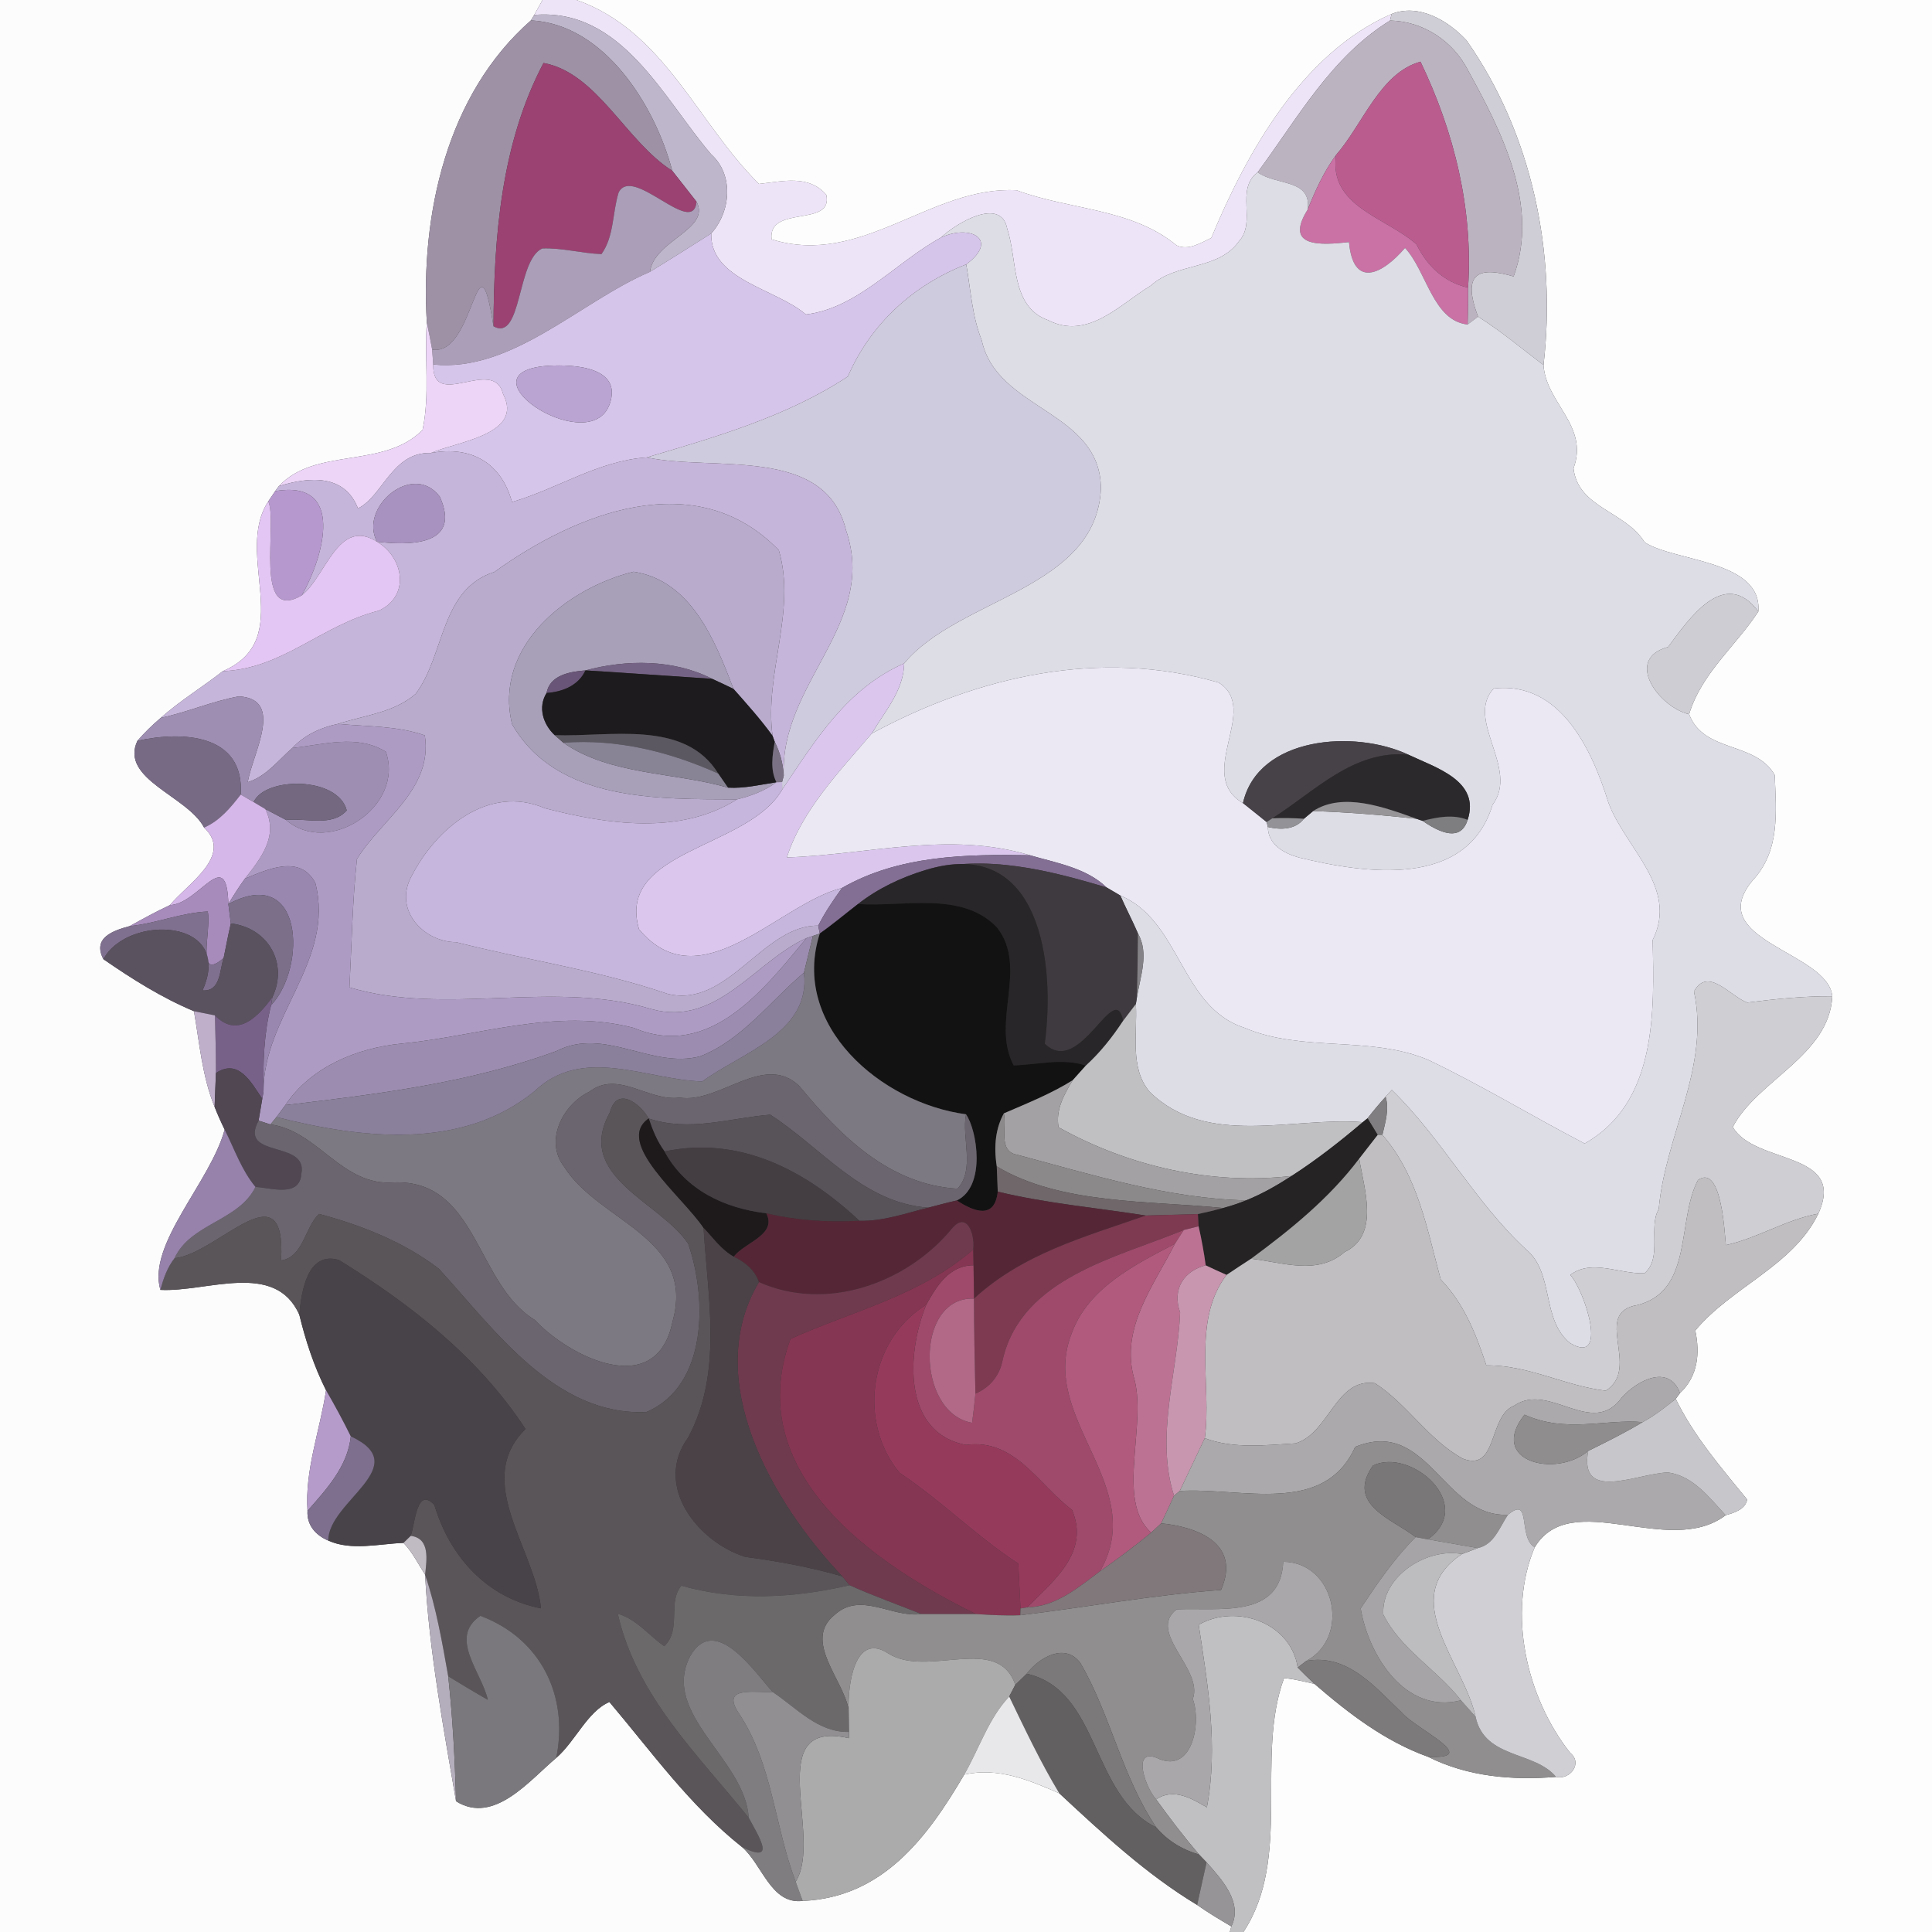 <?xml version="1.0" encoding="UTF-8" ?>
<!DOCTYPE svg PUBLIC "-//W3C//DTD SVG 1.1//EN" "http://www.w3.org/Graphics/SVG/1.1/DTD/svg11.dtd">
<svg width="250pt" height="250pt" viewBox="0 0 250 250" version="1.1" xmlns="http://www.w3.org/2000/svg">
<rect x="0" y="0" width="250" height="250" fill="#333333" stroke="none"/>
<g id="#fcfcfdff">
<path fill="#fcfcfd" opacity="1.00" d=" M 0.00 0.00 L 70.20 0.00 C 69.93 0.48 69.40 1.45 69.13 1.93 L 68.70 2.64 C 57.76 12.22 54.41 27.80 55.23 41.73 C 54.89 46.33 55.65 51.08 54.68 55.63 C 49.66 60.72 40.83 57.81 36.08 62.91 L 35.61 63.55 C 35.39 63.88 34.94 64.54 34.72 64.87 C 30.18 71.79 38.51 82.69 28.83 86.85 C 26.19 88.91 23.31 90.66 20.80 92.89 C 19.72 93.80 18.71 94.79 17.78 95.86 C 15.46 100.83 24.25 102.98 26.41 107.09 C 30.26 110.71 24.21 114.39 21.99 117.12 C 20.21 117.95 18.49 118.89 16.78 119.84 C 14.57 120.43 11.94 121.37 13.38 124.12 C 17.08 126.68 20.94 129.11 25.10 130.85 C 25.82 135.00 26.16 139.29 27.77 143.23 C 28.16 144.23 28.60 145.21 29.07 146.17 C 27.23 152.98 19.03 160.98 20.75 166.91 C 26.77 167.23 35.59 163.09 38.73 170.12 C 39.55 173.49 40.63 176.80 42.19 179.90 C 41.41 185.08 39.43 190.22 39.79 195.50 C 39.68 197.35 40.85 198.67 42.48 199.35 C 45.45 200.70 49.04 199.77 52.21 199.65 C 53.38 200.86 54.11 202.37 55.01 203.77 C 55.50 213.52 57.46 223.98 59.01 233.08 C 63.93 236.16 68.53 230.35 71.98 227.47 C 74.47 225.31 76.03 221.43 78.86 220.24 C 84.32 226.70 89.31 233.69 96.00 238.99 C 98.66 241.26 99.74 246.46 103.87 245.98 C 114.25 245.53 120.02 237.73 124.77 229.63 C 129.17 228.65 133.16 230.34 137.07 232.05 C 142.68 237.26 148.31 242.52 154.91 246.50 C 156.33 247.51 157.83 248.39 159.33 249.28 L 159.13 250.00 L 0.00 250.00 L 0.00 0.00 Z" />
</g>
<g id="#eee4f8ff">
<path fill="#eee4f8" opacity="1.00" d=" M 70.20 0.00 L 74.60 0.00 C 85.99 4.01 90.24 15.93 98.21 23.80 C 101.22 23.48 104.62 22.55 106.92 25.20 C 107.88 29.48 99.35 26.45 99.84 30.97 C 111.52 34.62 120.47 24.01 131.55 24.62 C 138.43 27.19 146.37 26.91 152.26 31.76 C 153.79 32.47 155.37 31.42 156.74 30.79 C 161.38 19.61 168.54 6.85 180.07 1.81 L 179.87 2.66 C 172.23 7.38 167.93 15.29 162.74 22.29 C 159.78 24.57 162.66 28.68 160.30 31.25 C 157.61 35.01 152.20 33.94 148.93 36.95 C 144.98 39.31 140.78 44.08 135.62 41.43 C 130.74 39.69 131.68 33.57 130.34 29.64 C 129.58 25.36 123.70 28.89 121.76 30.74 C 115.95 33.92 110.94 39.91 104.28 40.69 C 100.39 37.34 91.88 36.23 92.03 30.21 C 94.58 27.38 94.98 22.63 92.02 19.96 C 85.80 12.69 80.42 0.99 69.13 1.93 C 69.40 1.45 69.93 0.48 70.20 0.00 Z" />
</g>
<g id="#fdfdfdff">
<path fill="#fdfdfd" opacity="1.00" d=" M 74.60 0.00 L 250.00 0.00 L 250.00 250.00 L 160.90 250.00 C 167.23 240.40 162.38 227.45 166.16 217.13 C 167.49 217.28 168.79 217.60 170.10 217.90 C 174.53 221.73 179.22 225.33 184.79 227.33 C 189.93 229.91 195.70 230.39 201.35 229.93 C 203.15 230.37 204.85 228.16 203.18 226.82 C 197.51 219.64 195.01 208.69 198.59 200.22 C 203.33 192.39 215.90 201.66 223.30 196.07 C 224.37 195.76 225.86 195.33 226.08 194.04 C 222.72 189.92 219.19 185.84 216.84 181.02 L 217.39 180.26 C 219.72 178.08 219.99 175.13 219.37 172.17 C 224.04 166.54 232.04 163.80 235.29 157.05 C 239.00 148.85 227.06 150.77 224.22 145.83 C 227.42 139.74 236.69 136.63 237.10 128.92 C 236.54 123.10 220.21 121.73 226.83 113.88 C 230.37 110.04 229.83 105.03 229.65 100.30 C 227.18 95.90 220.48 97.47 218.57 92.42 C 220.18 87.11 224.60 83.61 227.53 79.13 C 228.05 72.46 216.74 72.71 212.82 70.18 C 210.40 66.18 204.18 65.73 203.61 60.60 C 205.65 55.10 200.03 52.16 199.73 47.24 C 201.42 32.68 198.25 17.30 189.77 5.23 C 187.40 2.67 183.60 0.41 180.07 1.81 C 168.54 6.85 161.38 19.61 156.74 30.79 C 155.37 31.42 153.79 32.47 152.26 31.76 C 146.37 26.91 138.43 27.19 131.55 24.62 C 120.47 24.01 111.52 34.62 99.84 30.97 C 99.35 26.45 107.88 29.48 106.92 25.20 C 104.62 22.55 101.22 23.48 98.21 23.80 C 90.24 15.93 85.99 4.01 74.60 0.00 Z" />
</g>
<g id="#cfcdd5ff">
<path fill="#cfcdd5" opacity="1.00" d=" M 180.07 1.81 C 183.60 0.41 187.40 2.67 189.77 5.23 C 198.25 17.30 201.42 32.68 199.73 47.24 C 196.93 45.12 194.23 42.85 191.26 40.97 C 188.97 34.93 191.74 34.57 195.86 35.77 C 199.23 26.57 194.29 17.00 189.94 9.06 C 187.99 5.29 184.15 2.75 179.87 2.66 L 180.07 1.81 Z" />
</g>
<g id="#beb7cbff">
<path fill="#beb7cb" opacity="1.00" d=" M 69.13 1.93 C 80.42 0.99 85.80 12.69 92.02 19.96 C 94.98 22.63 94.58 27.38 92.03 30.21 C 89.40 31.89 86.75 33.55 84.10 35.18 C 84.65 31.05 92.02 29.69 90.13 26.10 C 89.10 24.75 88.03 23.44 86.99 22.10 C 84.79 13.72 78.24 3.12 68.70 2.64 L 69.13 1.93 Z" />
</g>
<g id="#9e91a6ff">
<path fill="#9e91a6" opacity="1.00" d=" M 55.23 41.73 C 54.41 27.80 57.76 12.22 68.70 2.64 C 78.24 3.12 84.79 13.72 86.99 22.10 C 80.98 18.30 77.29 9.43 70.33 8.15 C 64.84 18.55 63.91 30.69 63.86 42.23 C 61.74 28.83 61.50 46.22 55.92 45.23 C 55.71 44.06 55.48 42.89 55.23 41.73 Z" />
</g>
<g id="#bcb3c1ff">
<path fill="#bcb3c1" opacity="1.00" d=" M 162.74 22.29 C 167.93 15.29 172.23 7.38 179.87 2.66 C 184.15 2.75 187.99 5.29 189.94 9.06 C 194.29 17.00 199.23 26.57 195.86 35.77 C 191.74 34.57 188.97 34.93 191.26 40.97 C 190.92 41.22 190.25 41.73 189.91 41.99 C 189.96 40.40 189.99 38.81 189.97 37.22 C 190.64 27.07 188.18 17.06 183.81 7.98 C 178.58 9.43 176.35 16.09 172.88 20.06 C 171.30 22.21 170.20 24.65 169.21 27.12 C 169.75 23.10 165.14 24.05 162.74 22.29 Z" />
</g>
<g id="#9b4272ff">
<path fill="#9b4272" opacity="1.00" d=" M 70.33 8.15 C 77.29 9.43 80.98 18.30 86.99 22.10 C 88.03 23.44 89.10 24.75 90.13 26.10 C 89.68 30.81 81.87 21.28 80.05 24.91 C 79.23 27.54 79.48 30.58 77.83 32.88 C 75.26 32.79 72.75 32.05 70.17 32.15 C 66.84 33.64 67.58 44.26 63.86 42.23 C 63.91 30.69 64.84 18.55 70.33 8.15 Z" />
</g>
<g id="#bb5c8fff">
<path fill="#bb5c8f" opacity="1.00" d=" M 172.88 20.06 C 176.35 16.09 178.58 9.43 183.81 7.98 C 188.18 17.06 190.64 27.07 189.97 37.22 C 186.89 36.53 184.65 34.41 183.30 31.62 C 179.33 28.09 171.93 26.75 172.88 20.06 Z" />
</g>
<g id="#ca71a5ff">
<path fill="#ca71a5" opacity="1.00" d=" M 169.21 27.12 C 170.20 24.65 171.30 22.21 172.88 20.06 C 171.93 26.75 179.33 28.09 183.30 31.62 C 184.65 34.41 186.89 36.53 189.97 37.22 C 189.99 38.81 189.96 40.40 189.91 41.99 C 185.40 41.50 184.64 35.14 181.81 32.08 C 178.85 35.53 175.10 37.37 174.56 31.33 C 171.06 31.71 166.07 32.12 169.21 27.12 Z" />
</g>
<g id="#dddde6ff">
<path fill="#dddde6" opacity="1.00" d=" M 160.30 31.25 C 162.66 28.68 159.78 24.57 162.74 22.29 C 165.14 24.05 169.75 23.10 169.21 27.12 C 166.07 32.12 171.06 31.71 174.56 31.33 C 175.10 37.37 178.85 35.53 181.81 32.08 C 184.64 35.14 185.40 41.50 189.91 41.99 C 190.25 41.73 190.92 41.22 191.26 40.97 C 194.23 42.85 196.93 45.12 199.73 47.24 C 200.03 52.16 205.65 55.10 203.61 60.60 C 204.18 65.73 210.40 66.18 212.82 70.18 C 216.74 72.71 228.05 72.46 227.53 79.13 C 223.12 73.25 218.49 80.19 215.85 83.72 C 210.06 85.29 214.71 91.54 218.57 92.42 C 220.48 97.47 227.18 95.90 229.65 100.30 C 229.83 105.03 230.37 110.04 226.83 113.88 C 220.21 121.73 236.54 123.10 237.10 128.92 C 233.39 128.89 229.75 129.27 226.10 129.73 C 223.93 128.97 221.00 124.99 219.20 128.30 C 221.30 138.06 215.48 146.91 214.64 156.46 C 213.26 158.80 215.14 162.76 212.80 164.76 C 209.60 164.89 205.96 162.87 203.20 164.97 C 205.15 167.21 208.15 176.74 203.19 173.81 C 199.36 170.75 201.21 164.69 197.40 161.61 C 190.81 155.48 186.51 147.26 180.10 141.04 C 179.90 141.26 179.50 141.70 179.30 141.92 C 178.48 142.82 177.70 143.75 176.96 144.71 L 176.34 145.21 C 167.22 144.48 156.18 148.55 148.74 141.26 C 146.14 138.14 147.21 133.70 146.98 129.92 L 147.11 129.11 C 147.54 126.34 148.73 123.38 147.24 120.76 C 146.53 119.11 145.69 117.53 144.97 115.88 C 152.79 119.18 152.74 130.29 160.99 132.98 C 168.54 136.22 177.29 133.95 184.86 137.17 C 191.75 140.46 198.28 144.45 205.05 147.97 C 214.42 142.71 214.07 130.86 213.85 121.65 C 217.24 114.88 210.37 109.83 208.14 103.89 C 206.02 97.05 201.92 88.10 193.29 89.09 C 189.52 93.11 196.65 99.48 193.14 104.13 C 189.84 115.01 176.71 113.06 168.07 110.96 C 166.14 110.42 164.09 109.30 164.06 107.01 C 165.67 107.40 167.61 107.39 168.72 105.95 C 169.02 105.70 169.62 105.20 169.92 104.95 C 174.39 105.10 178.85 105.46 183.30 105.95 L 184.08 106.22 C 187.27 108.42 189.21 108.37 189.91 106.09 C 191.58 101.02 185.78 99.34 182.23 97.65 C 175.28 94.39 162.79 95.28 160.84 103.92 C 154.54 100.22 163.19 91.75 157.68 88.32 C 142.32 83.88 126.56 87.48 112.81 94.91 C 114.49 92.03 116.94 89.36 117.00 85.84 C 124.04 77.33 141.87 76.30 142.46 63.21 C 142.38 53.09 128.97 53.13 127.03 44.01 C 125.78 40.90 125.61 37.48 125.03 34.21 C 129.34 31.03 125.58 28.95 121.76 30.74 C 123.70 28.89 129.58 25.36 130.34 29.64 C 131.68 33.57 130.74 39.69 135.62 41.43 C 140.78 44.08 144.98 39.31 148.93 36.95 C 152.20 33.94 157.61 35.01 160.30 31.25 Z" />
</g>
<g id="#ab9eb8ff">
<path fill="#ab9eb8" opacity="1.00" d=" M 80.05 24.91 C 81.87 21.28 89.68 30.81 90.13 26.10 C 92.02 29.69 84.65 31.05 84.10 35.18 C 75.03 39.06 66.24 48.21 56.06 47.17 C 56.03 46.69 55.96 45.72 55.92 45.23 C 61.50 46.22 61.74 28.83 63.86 42.23 C 67.58 44.26 66.84 33.64 70.17 32.15 C 72.75 32.05 75.26 32.79 77.83 32.88 C 79.48 30.58 79.23 27.54 80.05 24.91 Z" />
</g>
<g id="#d6c5eaff">
<path fill="#d6c5ea" opacity="1.00" d=" M 84.10 35.18 C 86.75 33.55 89.40 31.89 92.03 30.21 C 91.88 36.23 100.39 37.34 104.28 40.69 C 110.94 39.91 115.95 33.92 121.76 30.74 C 125.58 28.95 129.34 31.03 125.03 34.21 C 118.10 36.91 112.66 41.94 109.71 48.72 C 101.89 53.88 92.61 56.55 83.69 59.19 C 77.40 59.62 72.15 63.25 66.25 64.96 C 64.89 60.00 61.08 57.62 55.75 58.62 C 59.13 57.14 67.83 56.24 65.10 50.98 C 63.84 46.01 55.95 53.24 56.06 47.17 C 66.24 48.21 75.03 39.06 84.10 35.18 M 70.37 47.38 C 59.47 48.55 76.90 59.70 79.00 51.94 C 80.38 47.11 73.18 47.12 70.37 47.38 Z" />
</g>
<g id="#cfcbdeff">
<path fill="#cfcbde" opacity="1.00" d=" M 109.71 48.72 C 112.66 41.94 118.10 36.91 125.03 34.21 C 125.61 37.48 125.78 40.90 127.03 44.01 C 128.97 53.13 142.38 53.09 142.46 63.21 C 141.87 76.30 124.04 77.33 117.00 85.84 C 109.54 89.12 105.51 95.81 101.21 102.18 L 101.20 101.20 L 101.42 100.36 C 100.88 88.34 113.64 80.70 109.47 68.60 C 106.79 57.59 92.39 61.04 83.69 59.19 C 92.61 56.55 101.89 53.88 109.71 48.72 Z" />
</g>
<g id="#ecd5f7ff">
<path fill="#ecd5f7" opacity="1.00" d=" M 55.23 41.73 C 55.48 42.89 55.71 44.06 55.92 45.23 C 55.96 45.72 56.03 46.69 56.06 47.17 C 55.95 53.24 63.84 46.01 65.10 50.98 C 67.83 56.24 59.13 57.14 55.75 58.62 C 50.74 58.46 49.55 64.22 46.32 65.79 C 44.59 61.33 40.03 61.67 36.08 62.91 C 40.83 57.81 49.66 60.72 54.68 55.63 C 55.65 51.08 54.89 46.33 55.23 41.73 Z" />
</g>
<g id="#baa4d2ff">
<path fill="#baa4d2" opacity="1.00" d=" M 70.37 47.38 C 73.18 47.12 80.38 47.11 79.00 51.94 C 76.90 59.70 59.47 48.55 70.37 47.38 Z" />
</g>
<g id="#c6b5daff">
<path fill="#c6b5da" opacity="1.00" d=" M 46.32 65.79 C 49.55 64.22 50.74 58.46 55.75 58.62 C 61.08 57.62 64.89 60.00 66.25 64.96 C 72.15 63.25 77.40 59.62 83.69 59.19 C 92.39 61.04 106.79 57.59 109.47 68.60 C 113.64 80.70 100.88 88.34 101.42 100.36 C 101.33 98.84 100.94 97.35 100.25 95.99 L 99.97 95.22 C 98.88 87.16 103.10 79.10 100.78 71.20 C 90.03 60.09 74.45 66.46 63.99 74.00 C 56.93 76.25 57.59 84.76 53.78 89.79 C 51.01 92.21 47.13 92.57 43.74 93.67 C 41.52 94.13 39.39 95.11 37.83 96.79 C 36.00 98.37 34.46 100.47 32.06 101.21 C 32.66 97.54 36.88 90.45 30.91 90.11 C 27.47 90.73 24.23 92.17 20.80 92.89 C 23.31 90.66 26.19 88.91 28.83 86.85 C 36.59 86.55 41.58 80.90 49.02 79.02 C 53.11 77.13 52.25 72.16 48.79 70.10 C 52.54 70.54 59.86 70.84 56.91 64.27 C 53.42 59.64 46.37 65.69 48.79 70.10 C 43.76 66.90 42.20 74.56 39.05 77.04 C 41.95 71.96 44.69 62.02 35.61 63.55 L 36.08 62.91 C 40.03 61.67 44.59 61.33 46.32 65.79 Z" />
</g>
<g id="#a892bfff">
<path fill="#a892bf" opacity="1.00" d=" M 48.79 70.10 C 46.37 65.69 53.42 59.64 56.91 64.27 C 59.86 70.84 52.54 70.54 48.79 70.10 Z" />
</g>
<g id="#b698ceff">
<path fill="#b698ce" opacity="1.00" d=" M 34.72 64.87 C 34.94 64.54 35.39 63.88 35.61 63.55 C 44.69 62.02 41.95 71.96 39.05 77.04 C 32.75 80.73 35.97 67.72 34.72 64.87 Z" />
</g>
<g id="#e3c6f3ff">
<path fill="#e3c6f3" opacity="1.00" d=" M 28.83 86.85 C 38.51 82.69 30.18 71.79 34.72 64.87 C 35.97 67.72 32.75 80.73 39.05 77.04 C 42.20 74.56 43.76 66.90 48.79 70.10 C 52.25 72.16 53.11 77.13 49.02 79.02 C 41.58 80.90 36.59 86.55 28.83 86.85 Z" />
</g>
<g id="#b8abccff">
<path fill="#b8abcc" opacity="1.00" d=" M 63.99 74.00 C 74.45 66.46 90.03 60.09 100.78 71.20 C 103.10 79.10 98.88 87.16 99.97 95.22 C 98.43 93.08 96.66 91.12 94.92 89.15 C 92.53 82.92 89.47 75.13 81.98 73.98 C 73.32 76.13 63.83 83.67 66.26 93.71 C 72.08 103.81 85.28 103.38 95.36 103.44 C 88.02 108.10 78.53 106.66 70.53 104.59 C 63.17 101.43 56.40 107.24 53.25 113.38 C 50.87 117.75 54.83 121.91 59.03 121.92 C 68.12 124.24 77.47 125.55 86.37 128.60 C 94.18 130.55 98.72 119.68 105.88 119.78 L 106.08 120.80 L 105.19 121.11 L 104.36 121.39 C 97.75 124.35 92.80 132.91 84.34 130.59 C 71.62 126.74 57.70 131.52 45.22 127.77 C 45.51 122.23 45.59 116.66 46.19 111.15 C 49.34 106.03 56.05 102.11 54.97 95.16 C 51.38 93.90 47.49 94.03 43.74 93.67 C 47.13 92.57 51.01 92.21 53.78 89.79 C 57.59 84.76 56.93 76.25 63.99 74.00 Z" />
</g>
<g id="#a89fb9ff">
<path fill="#a89fb9" opacity="1.00" d=" M 66.26 93.71 C 63.83 83.67 73.32 76.13 81.98 73.98 C 89.47 75.13 92.53 82.92 94.92 89.15 C 94.00 88.70 93.08 88.26 92.15 87.84 C 87.17 85.30 81.08 85.32 75.76 86.75 C 73.80 86.90 71.14 87.34 70.73 89.67 C 69.57 91.51 70.28 93.73 71.78 95.13 C 72.06 95.38 72.62 95.86 72.90 96.11 C 79.00 100.34 87.23 99.90 94.20 101.92 C 96.31 102.05 98.39 101.53 100.47 101.22 C 98.95 102.34 97.18 103.00 95.36 103.44 C 85.28 103.38 72.08 103.81 66.26 93.71 Z" />
</g>
<g id="#cecdd3ff">
<path fill="#cecdd3" opacity="1.00" d=" M 215.85 83.72 C 218.49 80.19 223.12 73.25 227.53 79.13 C 224.60 83.61 220.18 87.11 218.57 92.42 C 214.71 91.54 210.06 85.29 215.85 83.72 Z" />
</g>
<g id="#756385ff">
<path fill="#756385" opacity="1.00" d=" M 75.76 86.75 C 81.08 85.32 87.17 85.30 92.15 87.84 C 86.68 87.49 81.22 87.08 75.76 86.75 Z" />
</g>
<g id="#dbc7eeff">
<path fill="#dbc7ee" opacity="1.00" d=" M 101.21 102.18 C 105.51 95.81 109.54 89.12 117.00 85.84 C 116.94 89.36 114.49 92.03 112.81 94.91 C 108.66 99.79 103.78 104.82 101.82 110.95 C 112.34 110.60 122.81 107.52 133.28 110.67 C 125.05 110.52 116.32 110.67 108.97 114.89 C 100.64 117.01 90.62 129.69 82.69 120.25 C 79.68 109.92 96.79 109.88 101.21 102.18 Z" />
</g>
<g id="#ebe8f4ff">
<path fill="#ebe8f4" opacity="1.00" d=" M 112.81 94.91 C 126.56 87.48 142.32 83.88 157.68 88.32 C 163.19 91.75 154.54 100.22 160.84 103.92 C 161.86 104.74 162.89 105.54 163.90 106.37 L 164.06 107.01 C 164.09 109.30 166.14 110.42 168.07 110.96 C 176.71 113.06 189.84 115.01 193.14 104.13 C 196.65 99.48 189.52 93.11 193.29 89.09 C 201.92 88.10 206.02 97.05 208.14 103.89 C 210.37 109.83 217.24 114.88 213.85 121.65 C 214.07 130.86 214.42 142.71 205.05 147.97 C 198.28 144.45 191.75 140.46 184.86 137.17 C 177.29 133.95 168.54 136.22 160.99 132.98 C 152.74 130.29 152.79 119.18 144.97 115.88 C 144.53 115.62 143.64 115.10 143.20 114.84 C 140.54 112.28 136.67 111.67 133.28 110.67 C 122.81 107.52 112.34 110.60 101.82 110.95 C 103.78 104.82 108.66 99.79 112.81 94.91 Z" />
</g>
<g id="#685577ff">
<path fill="#685577" opacity="1.00" d=" M 70.73 89.67 C 71.14 87.34 73.80 86.90 75.76 86.75 C 74.84 88.73 72.78 89.53 70.73 89.67 Z" />
</g>
<g id="#1d1b1dff">
<path fill="#1d1b1d" opacity="1.00" d=" M 75.76 86.75 C 81.22 87.08 86.68 87.49 92.15 87.84 C 93.08 88.26 94.00 88.70 94.92 89.15 C 96.66 91.12 98.43 93.08 99.97 95.22 L 100.25 95.99 C 99.95 97.72 99.64 99.58 100.47 101.22 C 98.39 101.53 96.31 102.05 94.20 101.92 C 93.88 101.47 93.25 100.55 92.94 100.10 C 88.59 93.03 78.80 95.40 71.78 95.13 C 70.28 93.73 69.57 91.51 70.73 89.67 C 72.78 89.53 74.84 88.73 75.76 86.75 Z" />
</g>
<g id="#9e8eb2ff">
<path fill="#9e8eb2" opacity="1.00" d=" M 20.80 92.89 C 24.23 92.17 27.47 90.73 30.91 90.11 C 36.88 90.45 32.66 97.54 32.06 101.21 C 34.46 100.47 36.00 98.37 37.83 96.79 C 41.86 96.36 46.24 94.97 49.93 97.28 C 52.38 104.33 42.55 110.89 37.01 106.10 C 39.65 105.82 42.95 107.03 44.87 104.87 C 43.73 100.43 34.27 100.50 32.82 103.79 C 32.40 103.54 31.57 103.05 31.15 102.81 C 31.65 94.94 23.59 94.57 17.78 95.86 C 18.71 94.79 19.72 93.80 20.80 92.89 Z" />
</g>
<g id="#ae9bc4ff">
<path fill="#ae9bc4" opacity="1.00" d=" M 37.83 96.79 C 39.39 95.11 41.52 94.13 43.74 93.67 C 47.49 94.03 51.38 93.90 54.97 95.16 C 56.05 102.11 49.34 106.03 46.19 111.15 C 45.59 116.66 45.51 122.23 45.22 127.77 C 57.70 131.52 71.62 126.74 84.34 130.59 C 92.80 132.91 97.75 124.35 104.36 121.39 C 98.92 127.94 91.88 137.18 82.01 133.01 C 71.95 130.38 61.96 134.07 51.97 135.04 C 46.20 135.60 40.24 138.04 36.92 143.00 C 36.63 143.39 36.06 144.16 35.77 144.55 C 35.58 144.79 35.19 145.26 34.99 145.50 C 34.61 145.38 33.85 145.13 33.46 145.01 C 33.58 144.30 33.82 142.89 33.94 142.18 L 34.10 141.27 C 34.03 131.47 43.36 124.36 40.81 114.27 C 38.85 110.52 34.63 112.48 31.69 113.70 C 33.76 111.06 36.08 108.18 34.33 104.69 C 35.22 105.16 36.12 105.63 37.01 106.10 C 42.55 110.89 52.38 104.33 49.93 97.28 C 46.24 94.97 41.86 96.36 37.83 96.79 Z" />
</g>
<g id="#776a85ff">
<path fill="#776a85" opacity="1.00" d=" M 17.78 95.86 C 23.59 94.57 31.65 94.94 31.15 102.81 C 29.84 104.51 28.43 106.21 26.41 107.09 C 24.25 102.98 15.46 100.83 17.78 95.86 Z" />
</g>
<g id="#5c5861ff">
<path fill="#5c5861" opacity="1.00" d=" M 71.78 95.13 C 78.80 95.40 88.59 93.03 92.94 100.10 C 86.66 97.27 79.83 95.58 72.90 96.11 C 72.62 95.86 72.06 95.38 71.78 95.13 Z" />
</g>
<g id="#888395ff">
<path fill="#888395" opacity="1.00" d=" M 72.90 96.11 C 79.83 95.58 86.66 97.27 92.94 100.10 C 93.25 100.55 93.88 101.47 94.20 101.92 C 87.23 99.90 79.00 100.34 72.90 96.11 Z" />
</g>
<g id="#7a7284ff">
<path fill="#7a7284" opacity="1.00" d=" M 100.25 95.99 C 100.94 97.35 101.33 98.84 101.42 100.36 L 101.20 101.20 L 100.47 101.22 C 99.64 99.58 99.95 97.72 100.25 95.99 Z" />
</g>
<g id="#474248ff">
<path fill="#474248" opacity="1.00" d=" M 160.84 103.92 C 162.79 95.28 175.28 94.39 182.23 97.65 C 175.10 97.02 170.15 102.41 164.64 105.89 L 163.90 106.37 C 162.89 105.54 161.86 104.74 160.84 103.92 Z" />
</g>
<g id="#2c292cff">
<path fill="#2c292c" opacity="1.00" d=" M 164.64 105.89 C 170.15 102.41 175.10 97.02 182.23 97.65 C 185.78 99.34 191.58 101.02 189.91 106.09 C 188.02 105.33 185.98 105.74 184.08 106.22 L 183.30 105.95 C 179.17 104.48 173.81 102.44 169.92 104.95 C 169.62 105.20 169.02 105.70 168.72 105.95 C 167.36 105.85 166.00 105.83 164.64 105.89 Z" />
</g>
<g id="#c6b5dcff">
<path fill="#c6b5dc" opacity="1.00" d=" M 100.47 101.22 L 101.20 101.20 L 101.21 102.18 C 96.79 109.88 79.68 109.92 82.69 120.25 C 90.62 129.69 100.64 117.01 108.97 114.89 C 107.84 116.45 106.75 118.05 105.88 119.78 C 98.72 119.68 94.18 130.55 86.37 128.60 C 77.47 125.55 68.12 124.24 59.03 121.92 C 54.83 121.91 50.87 117.75 53.25 113.38 C 56.40 107.24 63.17 101.43 70.53 104.59 C 78.53 106.66 88.02 108.10 95.36 103.44 C 97.18 103.00 98.95 102.34 100.47 101.22 Z" />
</g>
<g id="#736880ff">
<path fill="#736880" opacity="1.00" d=" M 32.82 103.79 C 34.27 100.50 43.73 100.43 44.87 104.87 C 42.95 107.03 39.65 105.82 37.01 106.10 C 36.12 105.63 35.22 105.16 34.33 104.69 C 33.95 104.46 33.20 104.01 32.82 103.79 Z" />
</g>
<g id="#d6b7e9ff">
<path fill="#d6b7e9" opacity="1.00" d=" M 26.41 107.09 C 28.43 106.21 29.84 104.51 31.15 102.81 C 31.57 103.05 32.40 103.54 32.82 103.79 C 33.20 104.01 33.95 104.46 34.33 104.69 C 36.08 108.18 33.76 111.06 31.69 113.70 C 30.92 114.76 30.22 115.86 29.55 116.98 C 29.33 109.24 25.79 116.96 21.99 117.12 C 24.21 114.39 30.26 110.71 26.41 107.09 Z" />
</g>
<g id="#979597ff">
<path fill="#979597" opacity="1.00" d=" M 169.92 104.95 C 173.81 102.44 179.17 104.48 183.30 105.95 C 178.85 105.46 174.39 105.10 169.92 104.95 Z" />
</g>
<g id="#939397ff">
<path fill="#939397" opacity="1.00" d=" M 163.90 106.37 L 164.64 105.89 C 166.00 105.83 167.36 105.85 168.72 105.95 C 167.61 107.39 165.67 107.40 164.06 107.01 L 163.90 106.37 Z" />
</g>
<g id="#7e7d80ff">
<path fill="#7e7d80" opacity="1.00" d=" M 184.08 106.22 C 185.98 105.74 188.02 105.33 189.91 106.09 C 189.21 108.37 187.27 108.42 184.08 106.22 Z" />
</g>
<g id="#836e94ff">
<path fill="#836e94" opacity="1.00" d=" M 108.97 114.89 C 116.32 110.67 125.05 110.52 133.28 110.67 C 136.67 111.67 140.54 112.28 143.20 114.84 C 135.66 112.58 127.52 110.53 119.71 112.60 C 116.60 113.55 113.60 114.97 111.03 116.98 C 109.38 118.25 107.79 119.60 106.08 120.80 L 105.88 119.78 C 106.75 118.05 107.84 116.45 108.97 114.89 Z" />
</g>
<g id="#9a87b0ff">
<path fill="#9a87b0" opacity="1.00" d=" M 31.69 113.70 C 34.63 112.48 38.85 110.52 40.81 114.27 C 43.36 124.36 34.03 131.47 34.10 141.27 C 34.03 137.50 34.14 133.74 35.08 130.08 C 39.71 125.17 39.29 111.77 29.55 116.98 C 30.22 115.86 30.92 114.76 31.69 113.70 Z" />
</g>
<g id="#3f3a3fff">
<path fill="#3f3a3f" opacity="1.00" d=" M 119.71 112.60 C 127.52 110.53 135.66 112.58 143.20 114.84 C 143.64 115.10 144.53 115.62 144.97 115.88 C 145.69 117.53 146.53 119.11 147.24 120.76 C 147.23 123.54 147.19 126.33 147.11 129.11 L 146.98 129.92 C 146.43 130.64 145.88 131.37 145.33 132.09 C 144.23 126.53 139.78 139.54 135.19 135.05 C 136.57 124.89 134.76 107.94 119.71 112.60 Z" />
</g>
<g id="#a68bbbff">
<path fill="#a68bbb" opacity="1.00" d=" M 21.99 117.12 C 25.79 116.96 29.33 109.24 29.55 116.98 C 29.63 117.61 29.79 118.86 29.87 119.49 C 29.52 120.97 29.25 122.47 28.94 123.96 C 25.26 127.21 27.39 120.42 26.88 117.95 C 23.43 118.10 20.20 119.50 16.78 119.84 C 18.49 118.89 20.21 117.95 21.99 117.12 Z" />
</g>
<g id="#282628ff">
<path fill="#282628" opacity="1.00" d=" M 111.03 116.98 C 113.60 114.97 116.60 113.55 119.71 112.60 C 134.76 107.94 136.57 124.89 135.19 135.05 C 139.78 139.54 144.23 126.53 145.33 132.09 C 143.94 134.20 142.37 136.19 140.50 137.89 C 137.47 136.86 134.26 137.79 131.17 137.86 C 128.18 132.25 133.10 125.23 129.01 120.01 C 124.48 115.27 116.99 117.38 111.03 116.98 Z" />
</g>
<g id="#7b6f8aff">
<path fill="#7b6f8a" opacity="1.00" d=" M 29.55 116.98 C 39.29 111.77 39.71 125.17 35.08 130.08 L 35.24 129.06 C 37.33 124.66 34.71 120.07 29.87 119.49 C 29.79 118.86 29.63 117.61 29.55 116.98 Z" />
</g>
<g id="#131213ff">
<path fill="#131213" opacity="1.00" d=" M 111.03 116.98 C 116.99 117.38 124.48 115.27 129.01 120.01 C 133.10 125.23 128.18 132.25 131.17 137.86 C 134.26 137.79 137.47 136.86 140.50 137.89 C 140.08 138.36 139.23 139.31 138.81 139.78 C 136.00 141.54 132.92 142.76 129.90 144.07 C 128.86 145.95 128.56 148.24 128.98 150.93 C 129.02 151.75 129.08 153.38 129.11 154.20 C 128.73 157.81 126.07 156.83 123.81 155.34 C 127.64 153.51 126.42 146.18 125.00 144.19 C 114.00 142.73 102.25 132.67 106.08 120.80 C 107.79 119.60 109.38 118.25 111.03 116.98 Z" />
</g>
<g id="#80708fff">
<path fill="#80708f" opacity="1.00" d=" M 16.78 119.84 C 20.20 119.50 23.43 118.10 26.88 117.95 C 27.39 120.42 25.26 127.21 28.94 123.96 C 28.39 125.56 28.57 128.32 26.21 128.16 C 30.40 118.78 16.53 118.24 13.38 124.12 C 11.94 121.37 14.57 120.43 16.78 119.84 Z" />
</g>
<g id="#5b5260ff">
<path fill="#5b5260" opacity="1.00" d=" M 28.94 123.96 C 29.25 122.47 29.52 120.97 29.87 119.49 C 34.71 120.07 37.33 124.66 35.24 129.06 C 33.36 131.60 30.71 134.39 27.81 131.39 C 27.13 131.26 25.78 130.99 25.10 130.85 C 20.94 129.11 17.08 126.68 13.38 124.12 C 16.53 118.24 30.40 118.78 26.21 128.16 C 28.57 128.32 28.39 125.56 28.94 123.96 Z" />
</g>
<g id="#9c8db0ff">
<path fill="#9c8db0" opacity="1.00" d=" M 104.36 121.39 L 105.19 121.11 C 104.80 122.69 104.41 124.27 104.03 125.86 C 99.67 129.55 96.06 134.54 90.60 136.69 C 84.27 138.35 78.25 132.81 71.99 136.01 C 60.72 140.15 48.78 141.59 36.92 143.00 C 40.24 138.04 46.20 135.60 51.97 135.04 C 61.96 134.07 71.95 130.38 82.01 133.01 C 91.88 137.18 98.92 127.94 104.36 121.39 Z" />
</g>
<g id="#7d7982ff">
<path fill="#7d7982" opacity="1.00" d=" M 105.19 121.11 L 106.08 120.80 C 102.25 132.67 114.00 142.73 125.00 144.19 C 124.41 147.21 126.21 151.29 123.90 153.82 C 115.05 153.29 108.74 146.97 103.45 140.55 C 98.88 136.11 93.07 142.86 87.95 142.03 C 83.95 142.58 79.97 138.42 76.28 141.26 C 72.87 142.88 70.38 147.58 73.01 150.99 C 77.43 158.09 90.09 160.14 87.03 170.99 C 84.97 181.28 73.65 175.57 69.20 170.80 C 61.55 166.15 61.80 152.65 51.00 153.00 C 44.23 153.56 41.19 146.32 34.99 145.50 C 35.19 145.26 35.58 144.79 35.77 144.55 C 46.79 147.34 59.74 148.89 69.16 141.21 C 75.40 135.23 83.67 139.73 90.87 139.94 C 95.91 136.23 104.97 133.64 104.03 125.86 C 104.41 124.27 104.80 122.69 105.19 121.11 Z" />
</g>
<g id="#848286ff">
<path fill="#848286" opacity="1.00" d=" M 147.24 120.76 C 148.73 123.38 147.54 126.34 147.11 129.11 C 147.19 126.33 147.23 123.54 147.24 120.76 Z" />
</g>
<g id="#8a809bff">
<path fill="#8a809b" opacity="1.00" d=" M 90.60 136.69 C 96.06 134.54 99.67 129.55 104.03 125.86 C 104.97 133.64 95.91 136.23 90.87 139.94 C 83.67 139.73 75.40 135.23 69.16 141.21 C 59.74 148.89 46.79 147.34 35.77 144.55 C 36.06 144.16 36.63 143.39 36.92 143.00 C 48.78 141.59 60.72 140.15 71.99 136.01 C 78.25 132.81 84.27 138.35 90.60 136.69 Z" />
</g>
<g id="#cfced3ff">
<path fill="#cfced3" opacity="1.00" d=" M 219.20 128.30 C 221.00 124.99 223.93 128.97 226.10 129.73 C 229.75 129.27 233.39 128.89 237.10 128.92 C 236.69 136.63 227.42 139.74 224.22 145.83 C 227.06 150.77 239.00 148.85 235.29 157.05 C 231.10 157.81 227.46 160.21 223.33 161.12 C 223.19 160.21 222.87 150.49 219.72 152.70 C 216.96 157.87 219.14 167.02 211.90 168.87 C 205.92 169.85 212.43 177.02 207.78 179.96 C 202.48 179.34 197.82 176.63 192.33 176.68 C 190.99 172.61 189.44 168.67 186.43 165.57 C 184.66 159.07 183.48 152.11 178.88 146.85 C 179.26 145.23 179.78 143.57 179.30 141.92 C 179.50 141.70 179.90 141.26 180.10 141.04 C 186.51 147.26 190.81 155.48 197.40 161.61 C 201.21 164.69 199.36 170.75 203.19 173.81 C 208.15 176.74 205.15 167.21 203.20 164.97 C 205.96 162.87 209.60 164.89 212.80 164.76 C 215.14 162.76 213.26 158.80 214.64 156.46 C 215.48 146.91 221.30 138.06 219.20 128.30 Z" />
</g>
<g id="#786189ff">
<path fill="#786189" opacity="1.00" d=" M 27.81 131.39 C 30.71 134.39 33.36 131.60 35.24 129.06 L 35.08 130.08 C 34.14 133.74 34.03 137.50 34.10 141.27 L 33.94 142.18 C 32.48 140.05 30.89 136.92 27.94 138.85 C 27.94 136.36 27.89 133.87 27.81 131.39 Z" />
</g>
<g id="#c0bfc2ff">
<path fill="#c0bfc2" opacity="1.00" d=" M 145.33 132.09 C 145.88 131.37 146.43 130.64 146.98 129.92 C 147.21 133.70 146.14 138.14 148.74 141.26 C 156.18 148.55 167.22 144.48 176.34 145.21 C 173.41 147.70 170.37 150.08 167.13 152.17 C 156.79 153.38 146.04 150.93 136.98 145.87 C 136.57 143.62 137.69 141.62 138.81 139.78 C 139.23 139.31 140.08 138.36 140.50 137.89 C 142.37 136.19 143.94 134.20 145.33 132.09 Z" />
<path fill="#c0bfc2" opacity="1.00" d=" M 155.11 210.24 C 159.95 207.48 167.06 209.95 167.92 215.78 C 168.63 216.51 169.35 217.21 170.10 217.90 C 168.79 217.60 167.49 217.28 166.16 217.13 C 162.38 227.45 167.23 240.40 160.90 250.00 L 159.13 250.00 L 159.33 249.28 C 160.88 246.19 158.06 243.16 156.13 240.99 C 155.88 240.74 155.40 240.24 155.16 239.98 C 153.20 237.68 151.36 235.28 149.60 232.83 C 151.87 231.33 154.14 232.69 156.17 233.87 C 157.66 225.97 156.29 218.06 155.11 210.24 Z" />
</g>
<g id="#bfafcbff">
<path fill="#bfafcb" opacity="1.00" d=" M 25.10 130.85 C 25.78 130.99 27.13 131.26 27.81 131.39 C 27.89 133.87 27.94 136.36 27.94 138.85 C 27.88 140.31 27.82 141.77 27.77 143.23 C 26.16 139.29 25.82 135.00 25.10 130.85 Z" />
</g>
<g id="#504753ff">
<path fill="#504753" opacity="1.00" d=" M 27.94 138.85 C 30.89 136.92 32.48 140.05 33.94 142.18 C 33.82 142.89 33.58 144.30 33.46 145.01 C 30.79 149.98 39.92 147.44 38.99 151.92 C 38.78 154.98 35.07 153.70 33.06 153.59 C 31.24 151.40 30.34 148.68 29.07 146.17 C 28.60 145.21 28.16 144.23 27.77 143.23 C 27.82 141.77 27.88 140.31 27.94 138.85 Z" />
</g>
<g id="#6b656fff">
<path fill="#6b656f" opacity="1.00" d=" M 87.95 142.03 C 93.07 142.86 98.88 136.11 103.45 140.55 C 108.74 146.97 115.05 153.29 123.90 153.82 C 126.21 151.29 124.41 147.21 125.00 144.19 C 126.42 146.18 127.64 153.51 123.81 155.34 C 122.57 155.62 121.36 155.95 120.13 156.27 C 111.65 155.69 106.31 148.51 99.67 144.24 C 94.38 144.68 89.21 146.50 83.94 144.73 C 82.81 142.75 79.82 140.51 78.92 143.95 C 74.29 152.26 85.46 155.53 89.05 160.93 C 91.49 167.96 91.61 179.30 83.64 182.72 C 71.81 183.24 63.96 172.01 56.80 164.19 C 52.30 160.72 46.76 158.54 41.28 157.08 C 39.45 158.82 39.23 162.71 36.37 163.10 C 37.08 150.85 28.20 162.26 22.58 162.82 C 24.67 158.28 30.90 158.02 33.06 153.59 C 35.07 153.70 38.78 154.98 38.99 151.92 C 39.92 147.44 30.79 149.98 33.46 145.01 C 33.85 145.13 34.61 145.38 34.99 145.50 C 41.19 146.32 44.23 153.56 51.00 153.00 C 61.80 152.65 61.55 166.15 69.20 170.80 C 73.65 175.57 84.97 181.28 87.03 170.99 C 90.09 160.14 77.43 158.09 73.01 150.99 C 70.38 147.58 72.87 142.88 76.28 141.26 C 79.97 138.42 83.95 142.58 87.95 142.03 Z" />
</g>
<g id="#a3a1a3ff">
<path fill="#a3a1a3" opacity="1.00" d=" M 129.90 144.07 C 132.92 142.76 136.00 141.54 138.81 139.78 C 137.69 141.62 136.57 143.62 136.98 145.87 C 146.04 150.93 156.79 153.38 167.13 152.17 C 165.26 153.38 163.31 154.50 161.24 155.33 C 151.12 155.09 141.33 152.01 131.64 149.43 C 129.10 149.01 130.31 145.88 129.90 144.07 Z" />
</g>
<g id="#5a5559ff">
<path fill="#5a5559" opacity="1.00" d=" M 78.92 143.95 C 79.82 140.51 82.81 142.75 83.94 144.73 C 79.42 147.85 88.38 154.88 91.04 158.89 C 91.58 167.96 93.56 177.62 89.04 186.02 C 84.53 192.25 90.26 199.50 96.43 201.46 C 100.66 202.02 104.88 202.79 108.99 203.98 C 109.23 204.27 109.70 204.84 109.94 205.13 C 102.72 206.79 95.35 207.22 88.17 205.19 C 86.33 207.35 88.24 210.83 85.96 213.02 C 83.95 211.63 82.38 209.51 79.94 208.82 C 82.35 219.47 90.29 227.03 96.88 235.21 C 98.24 237.74 100.53 241.26 96.00 238.99 C 89.31 233.69 84.32 226.70 78.86 220.24 C 76.03 221.43 74.47 225.31 71.98 227.47 C 73.62 219.41 69.94 211.98 62.16 209.09 C 57.98 211.89 62.36 216.43 63.12 219.95 C 61.39 218.97 59.69 217.94 58.00 216.91 C 57.21 212.48 56.45 208.04 55.01 203.77 C 55.19 201.93 55.72 199.06 53.15 198.74 C 53.72 197.13 53.91 192.27 56.21 194.75 C 58.20 201.42 62.99 206.75 70.00 208.12 C 69.26 200.40 61.15 191.69 68.00 184.91 C 61.94 175.65 53.16 168.78 43.85 163.04 C 39.73 161.85 38.99 167.23 38.73 170.12 C 35.59 163.09 26.77 167.23 20.75 166.91 C 21.15 165.46 21.64 164.01 22.58 162.82 C 28.20 162.26 37.08 150.85 36.37 163.10 C 39.23 162.71 39.45 158.82 41.28 157.08 C 46.76 158.54 52.30 160.72 56.80 164.19 C 63.96 172.01 71.81 183.24 83.64 182.72 C 91.61 179.30 91.49 167.96 89.05 160.93 C 85.46 155.53 74.29 152.26 78.92 143.95 Z" />
</g>
<g id="#807e80ff">
<path fill="#807e80" opacity="1.00" d=" M 179.30 141.92 C 179.78 143.57 179.26 145.23 178.88 146.85 L 178.27 146.86 C 177.95 146.32 177.29 145.25 176.96 144.71 C 177.70 143.75 178.48 142.82 179.30 141.92 Z" />
</g>
<g id="#585259ff">
<path fill="#585259" opacity="1.00" d=" M 83.94 144.73 C 89.21 146.50 94.38 144.68 99.67 144.24 C 106.31 148.51 111.65 155.69 120.13 156.27 C 117.20 156.99 114.28 158.06 111.21 157.97 C 104.30 151.52 95.85 146.94 85.99 149.00 C 85.04 147.72 84.44 146.23 83.94 144.73 Z" />
</g>
<g id="#8c898aff">
<path fill="#8c898a" opacity="1.00" d=" M 128.98 150.93 C 128.56 148.24 128.86 145.95 129.90 144.07 C 130.31 145.88 129.10 149.01 131.64 149.43 C 141.33 152.01 151.12 155.09 161.24 155.33 C 160.27 155.72 159.28 156.05 158.27 156.32 C 148.74 155.34 137.21 155.89 128.98 150.93 Z" />
</g>
<g id="#1e1a1cff">
<path fill="#1e1a1c" opacity="1.00" d=" M 91.04 158.89 C 88.38 154.88 79.42 147.85 83.94 144.73 C 84.44 146.23 85.04 147.72 85.99 149.00 C 88.70 154.01 93.78 156.35 99.16 157.00 C 100.58 159.83 96.35 160.74 94.95 162.62 C 93.34 161.73 92.28 160.18 91.04 158.89 Z" />
</g>
<g id="#252324ff">
<path fill="#252324" opacity="1.00" d=" M 176.34 145.21 L 176.96 144.71 C 177.29 145.25 177.95 146.32 178.27 146.86 C 177.47 147.88 176.67 148.90 175.88 149.93 C 172.02 155.05 167.02 159.10 161.89 162.88 C 160.83 163.57 159.77 164.26 158.72 164.97 C 157.81 164.57 156.91 164.16 156.02 163.73 C 155.79 162.03 155.48 160.35 155.10 158.68 C 155.08 158.28 155.03 157.49 155.01 157.10 C 156.10 156.87 157.19 156.61 158.27 156.32 C 159.28 156.05 160.27 155.72 161.24 155.33 C 163.31 154.50 165.26 153.38 167.13 152.17 C 170.37 150.08 173.41 147.70 176.34 145.21 Z" />
</g>
<g id="#9682aaff">
<path fill="#9682aa" opacity="1.00" d=" M 29.07 146.17 C 30.34 148.68 31.24 151.40 33.06 153.59 C 30.90 158.02 24.67 158.28 22.58 162.82 C 21.64 164.01 21.15 165.46 20.75 166.91 C 19.03 160.98 27.23 152.98 29.07 146.17 Z" />
</g>
<g id="#c0bec1ff">
<path fill="#c0bec1" opacity="1.00" d=" M 178.27 146.86 L 178.88 146.85 C 183.48 152.11 184.66 159.07 186.43 165.57 C 189.44 168.67 190.99 172.61 192.33 176.68 C 197.82 176.63 202.48 179.34 207.78 179.96 C 212.43 177.02 205.92 169.85 211.90 168.87 C 219.14 167.02 216.96 157.87 219.72 152.70 C 222.87 150.49 223.19 160.21 223.33 161.12 C 227.46 160.21 231.10 157.81 235.29 157.05 C 232.04 163.80 224.04 166.54 219.37 172.17 C 219.99 175.13 219.72 178.08 217.39 180.26 C 215.94 176.42 211.81 178.67 209.87 180.83 C 206.04 186.15 200.48 178.76 195.94 181.89 C 192.56 183.20 193.84 190.52 189.29 188.75 C 184.84 186.33 182.09 181.67 177.92 178.99 C 172.86 178.23 172.02 185.45 167.65 186.77 C 163.77 187.00 159.63 187.51 155.90 186.10 C 156.83 179.25 154.19 170.89 158.72 164.97 C 159.77 164.26 160.83 163.57 161.89 162.88 C 165.98 163.34 170.44 165.08 173.98 162.02 C 178.57 159.83 176.53 153.93 175.88 149.93 C 176.67 148.90 177.47 147.88 178.27 146.86 Z" />
</g>
<g id="#443e42ff">
<path fill="#443e42" opacity="1.00" d=" M 85.99 149.00 C 95.85 146.94 104.30 151.52 111.21 157.97 C 107.15 158.19 103.11 157.94 99.16 157.00 C 93.78 156.35 88.70 154.01 85.99 149.00 Z" />
</g>
<g id="#a4a3a4ff">
<path fill="#a4a3a4" opacity="1.00" d=" M 161.89 162.88 C 167.02 159.10 172.02 155.05 175.88 149.93 C 176.53 153.93 178.57 159.83 173.98 162.02 C 170.44 165.08 165.98 163.34 161.89 162.88 Z" />
</g>
<g id="#6f676aff">
<path fill="#6f676a" opacity="1.00" d=" M 128.98 150.93 C 137.21 155.89 148.74 155.34 158.27 156.32 C 157.19 156.61 156.10 156.87 155.01 157.10 C 153.32 157.15 149.95 157.24 148.26 157.29 C 141.87 156.28 135.40 155.72 129.11 154.20 C 129.08 153.38 129.02 151.75 128.98 150.93 Z" />
</g>
<g id="#552736ff">
<path fill="#552736" opacity="1.00" d=" M 129.11 154.20 C 135.40 155.72 141.87 156.28 148.26 157.29 C 140.36 160.05 132.36 162.21 126.03 168.04 C 126.02 166.60 126.00 165.16 125.97 163.73 C 125.96 163.21 125.94 162.19 125.93 161.68 C 126.18 159.66 125.07 156.56 123.07 159.11 C 117.19 166.12 106.89 169.76 98.20 165.90 C 97.65 164.33 96.40 163.32 94.95 162.62 C 96.35 160.74 100.58 159.83 99.16 157.00 C 103.11 157.94 107.15 158.19 111.21 157.97 C 114.28 158.06 117.20 156.99 120.13 156.27 C 121.36 155.95 122.57 155.62 123.81 155.34 C 126.07 156.83 128.73 157.81 129.11 154.20 Z" />
</g>
<g id="#7d3a51ff">
<path fill="#7d3a51" opacity="1.00" d=" M 148.26 157.29 C 149.95 157.24 153.32 157.15 155.01 157.10 C 155.03 157.49 155.08 158.28 155.10 158.68 C 154.62 158.80 153.66 159.04 153.18 159.16 C 144.48 162.75 132.31 165.31 129.77 175.84 C 129.41 177.92 128.17 179.50 126.22 180.33 C 126.12 176.23 126.05 172.14 126.03 168.04 C 132.36 162.21 140.36 160.05 148.26 157.29 Z" />
</g>
<g id="#6f3a4eff">
<path fill="#6f3a4e" opacity="1.00" d=" M 123.07 159.11 C 125.07 156.56 126.18 159.66 125.93 161.68 C 119.10 167.64 110.46 169.59 102.29 173.25 C 95.97 190.48 112.89 202.33 126.30 208.86 C 124.53 208.86 121.00 208.86 119.23 208.86 C 116.13 207.61 112.98 206.51 109.94 205.13 C 109.70 204.84 109.23 204.27 108.99 203.98 C 99.96 194.47 90.70 178.55 98.20 165.90 C 106.89 169.76 117.19 166.12 123.07 159.11 Z" />
</g>
<g id="#4b4247ff">
<path fill="#4b4247" opacity="1.00" d=" M 91.04 158.89 C 92.28 160.18 93.34 161.73 94.95 162.62 C 96.40 163.32 97.65 164.33 98.20 165.90 C 90.70 178.55 99.96 194.47 108.99 203.98 C 104.88 202.79 100.66 202.02 96.43 201.46 C 90.26 199.50 84.53 192.25 89.04 186.02 C 93.56 177.62 91.58 167.96 91.04 158.89 Z" />
</g>
<g id="#9f4a6aff">
<path fill="#9f4a6a" opacity="1.00" d=" M 129.77 175.84 C 132.31 165.31 144.48 162.75 153.18 159.16 C 152.89 159.61 152.32 160.50 152.03 160.95 C 146.78 163.69 140.73 166.69 138.63 172.66 C 134.40 183.62 148.72 192.29 142.34 203.32 C 139.52 205.42 136.62 207.92 132.91 207.99 C 136.25 204.61 141.08 200.88 138.71 195.37 C 134.37 192.11 131.30 186.09 125.01 186.97 C 116.76 185.44 117.30 175.03 119.86 168.83 C 121.19 166.41 122.84 163.72 125.97 163.73 C 126.00 165.16 126.02 166.60 126.03 168.04 C 118.34 167.74 118.50 182.84 125.79 184.11 C 125.96 182.85 126.10 181.59 126.22 180.33 C 128.17 179.50 129.41 177.92 129.77 175.84 Z" />
</g>
<g id="#bc7293ff">
<path fill="#bc7293" opacity="1.00" d=" M 153.18 159.16 C 153.66 159.04 154.62 158.80 155.10 158.68 C 155.48 160.35 155.79 162.03 156.02 163.73 C 153.43 164.39 151.57 166.60 152.71 169.84 C 152.38 177.61 149.47 185.91 151.92 193.54 C 151.39 194.74 150.81 195.93 150.25 197.12 C 149.93 197.42 149.29 198.02 148.96 198.32 C 144.26 194.16 148.59 184.13 146.67 178.05 C 145.07 171.69 149.32 166.30 152.03 160.95 C 152.32 160.50 152.89 159.61 153.18 159.16 Z" />
</g>
<g id="#b15a7dff">
<path fill="#b15a7d" opacity="1.00" d=" M 138.63 172.66 C 140.73 166.69 146.78 163.69 152.03 160.95 C 149.32 166.30 145.07 171.69 146.67 178.05 C 148.59 184.13 144.26 194.16 148.96 198.32 C 146.82 200.07 144.61 201.74 142.34 203.32 C 148.72 192.29 134.40 183.62 138.63 172.66 Z" />
</g>
<g id="#853652ff">
<path fill="#853652" opacity="1.00" d=" M 102.29 173.25 C 110.46 169.59 119.10 167.64 125.93 161.68 C 125.94 162.19 125.96 163.21 125.97 163.73 C 122.84 163.72 121.19 166.41 119.86 168.83 C 112.37 173.46 111.01 184.09 116.42 190.59 C 121.83 194.18 126.37 198.82 131.77 202.32 C 131.84 203.77 131.98 206.68 132.05 208.13 L 132.02 209.01 C 130.11 209.09 128.20 208.98 126.30 208.86 C 112.89 202.33 95.97 190.48 102.29 173.25 Z" />
</g>
<g id="#484348ff">
<path fill="#484348" opacity="1.00" d=" M 38.73 170.12 C 38.99 167.23 39.73 161.85 43.85 163.04 C 53.16 168.78 61.94 175.65 68.00 184.91 C 61.15 191.69 69.26 200.40 70.00 208.12 C 62.99 206.75 58.20 201.42 56.21 194.75 C 53.91 192.27 53.72 197.13 53.15 198.74 C 52.92 198.97 52.45 199.43 52.21 199.65 C 49.04 199.77 45.45 200.70 42.48 199.35 C 42.44 194.26 53.72 189.72 45.39 185.86 C 44.39 183.83 43.32 181.85 42.19 179.90 C 40.63 176.80 39.55 173.49 38.73 170.12 Z" />
</g>
<g id="#c896afff">
<path fill="#c896af" opacity="1.00" d=" M 152.71 169.84 C 151.57 166.60 153.43 164.39 156.02 163.73 C 156.91 164.16 157.81 164.57 158.72 164.97 C 154.19 170.89 156.83 179.25 155.90 186.10 C 154.83 188.37 153.74 190.65 152.66 192.93 L 151.92 193.54 C 149.47 185.91 152.38 177.61 152.71 169.84 Z" />
</g>
<g id="#b26887ff">
<path fill="#b26887" opacity="1.00" d=" M 125.79 184.11 C 118.50 182.84 118.34 167.74 126.03 168.04 C 126.05 172.14 126.12 176.23 126.22 180.33 C 126.10 181.59 125.96 182.85 125.79 184.11 Z" />
</g>
<g id="#963a5cff">
<path fill="#963a5c" opacity="1.00" d=" M 116.42 190.59 C 111.01 184.09 112.37 173.46 119.86 168.83 C 117.30 175.03 116.76 185.44 125.01 186.97 C 131.30 186.09 134.37 192.11 138.71 195.37 C 141.08 200.88 136.25 204.61 132.91 207.99 L 132.05 208.13 C 131.98 206.68 131.84 203.77 131.77 202.32 C 126.37 198.82 121.83 194.18 116.42 190.59 Z" />
</g>
<g id="#aba9abff">
<path fill="#aba9ab" opacity="1.00" d=" M 209.87 180.83 C 211.81 178.67 215.94 176.42 217.39 180.26 L 216.84 181.02 C 215.47 182.11 214.10 183.20 212.56 184.02 C 207.56 183.61 202.68 185.48 197.27 183.06 C 192.49 189.12 201.34 191.30 205.51 187.75 C 204.28 194.47 211.82 190.66 215.84 190.53 C 219.12 190.99 221.19 193.80 223.30 196.07 C 215.90 201.66 203.33 192.39 198.59 200.22 C 196.36 198.91 198.24 193.43 195.13 196.01 C 186.69 196.37 184.80 183.37 175.36 187.23 C 171.31 196.20 160.66 192.44 152.66 192.93 C 153.74 190.65 154.83 188.37 155.90 186.10 C 159.63 187.51 163.77 187.00 167.65 186.77 C 172.02 185.45 172.86 178.23 177.92 178.99 C 182.09 181.67 184.84 186.33 189.29 188.75 C 193.84 190.52 192.56 183.20 195.94 181.89 C 200.48 178.76 206.04 186.15 209.87 180.83 Z" />
</g>
<g id="#b59bcaff">
<path fill="#b59bca" opacity="1.00" d=" M 42.19 179.90 C 43.32 181.85 44.39 183.83 45.39 185.86 C 45.01 189.72 42.25 192.71 39.79 195.50 C 39.43 190.22 41.41 185.08 42.19 179.90 Z" />
</g>
<g id="#c7c6caff">
<path fill="#c7c6ca" opacity="1.00" d=" M 212.56 184.02 C 214.10 183.20 215.47 182.11 216.84 181.02 C 219.19 185.84 222.72 189.92 226.08 194.04 C 225.86 195.33 224.37 195.76 223.30 196.07 C 221.19 193.80 219.12 190.99 215.84 190.53 C 211.82 190.66 204.28 194.47 205.51 187.75 C 207.89 186.58 210.28 185.39 212.56 184.02 Z" />
</g>
<g id="#8f8d8eff">
<path fill="#8f8d8e" opacity="1.00" d=" M 197.27 183.06 C 202.68 185.48 207.56 183.61 212.56 184.02 C 210.28 185.39 207.89 186.58 205.51 187.75 C 201.34 191.30 192.49 189.12 197.27 183.06 Z" />
</g>
<g id="#7d6f8dff">
<path fill="#7d6f8d" opacity="1.00" d=" M 45.39 185.86 C 53.72 189.72 42.44 194.26 42.48 199.35 C 40.85 198.67 39.68 197.35 39.79 195.50 C 42.25 192.71 45.01 189.72 45.39 185.86 Z" />
</g>
<g id="#908e8fff">
<path fill="#908e8f" opacity="1.00" d=" M 175.36 187.23 C 184.80 183.37 186.69 196.37 195.13 196.01 C 194.05 197.61 193.36 199.87 191.23 200.32 C 189.61 200.04 186.37 199.48 184.76 199.19 C 191.06 194.71 182.56 187.27 177.66 189.64 C 174.10 194.71 180.22 196.57 183.18 198.90 C 180.43 201.66 178.22 204.90 176.07 208.13 C 177.09 214.20 181.83 221.86 189.05 220.02 C 189.68 220.73 190.31 221.44 190.94 222.15 C 192.11 227.63 198.55 226.54 201.35 229.93 C 195.70 230.39 189.93 229.91 184.79 227.33 C 191.88 227.66 183.19 223.73 181.38 221.60 C 177.93 218.33 174.37 213.93 169.02 214.93 C 174.80 211.88 172.79 202.15 166.05 202.09 C 165.72 209.51 157.74 208.01 152.26 208.25 C 148.38 211.22 155.77 215.98 154.35 219.85 C 155.51 223.07 154.22 229.73 149.64 227.45 C 146.38 226.22 148.31 231.48 149.60 232.83 C 151.36 235.28 153.20 237.68 155.16 239.98 C 153.01 239.36 151.07 238.19 149.62 236.47 C 145.18 229.90 143.72 221.92 139.81 215.21 C 137.83 212.49 134.44 214.49 132.86 216.58 C 132.49 216.94 131.75 217.66 131.38 218.02 C 129.11 211.37 120.10 217.15 114.99 213.99 C 110.55 211.03 109.69 218.16 109.82 221.23 C 109.11 217.29 103.88 212.29 107.99 208.97 C 111.36 205.88 115.38 209.36 119.23 208.86 C 121.00 208.86 124.53 208.86 126.30 208.86 C 128.20 208.98 130.11 209.09 132.02 209.01 C 140.69 207.96 149.28 206.37 158.00 205.74 C 160.68 199.57 154.67 197.55 150.25 197.12 C 150.81 195.93 151.39 194.74 151.92 193.54 L 152.66 192.93 C 160.66 192.44 171.31 196.20 175.36 187.23 Z" />
</g>
<g id="#7a7779ff">
<path fill="#7a7779" opacity="1.00" d=" M 177.66 189.64 C 182.56 187.27 191.06 194.71 184.76 199.19 C 184.36 199.12 183.58 198.98 183.18 198.90 C 180.22 196.57 174.10 194.71 177.66 189.64 Z" />
</g>
<g id="#d0cfd4ff">
<path fill="#d0cfd4" opacity="1.00" d=" M 195.13 196.01 C 198.24 193.43 196.36 198.91 198.59 200.22 C 195.01 208.69 197.51 219.64 203.18 226.82 C 204.85 228.16 203.15 230.37 201.35 229.93 C 198.55 226.54 192.11 227.63 190.94 222.15 C 189.42 215.13 180.70 206.72 189.18 201.09 C 189.70 200.89 190.72 200.51 191.23 200.32 C 193.36 199.87 194.05 197.61 195.13 196.01 Z" />
</g>
<g id="#80787bff">
<path fill="#80787b" opacity="1.00" d=" M 150.25 197.12 C 154.67 197.55 160.68 199.57 158.00 205.74 C 149.28 206.37 140.69 207.96 132.02 209.01 L 132.05 208.13 L 132.91 207.99 C 136.62 207.92 139.52 205.42 142.34 203.32 C 144.61 201.74 146.82 200.07 148.96 198.32 C 149.29 198.02 149.93 197.42 150.25 197.12 Z" />
</g>
<g id="#c0bac3ff">
<path fill="#c0bac3" opacity="1.00" d=" M 52.21 199.65 C 52.45 199.43 52.92 198.97 53.15 198.74 C 55.72 199.06 55.19 201.93 55.01 203.77 C 54.11 202.37 53.38 200.86 52.21 199.65 Z" />
</g>
<g id="#a6a4a6ff">
<path fill="#a6a4a6" opacity="1.00" d=" M 183.18 198.90 C 183.58 198.98 184.36 199.12 184.76 199.19 C 186.37 199.48 189.61 200.04 191.23 200.32 C 190.72 200.51 189.70 200.89 189.18 201.09 C 184.57 200.23 178.71 204.04 179.00 208.91 C 181.23 213.41 185.99 216.08 189.05 220.02 C 181.83 221.86 177.09 214.20 176.07 208.13 C 178.22 204.90 180.43 201.66 183.18 198.90 Z" />
</g>
<g id="#bdbcbfff">
<path fill="#bdbcbf" opacity="1.00" d=" M 179.00 208.91 C 178.71 204.04 184.57 200.23 189.18 201.09 C 180.70 206.72 189.42 215.13 190.94 222.15 C 190.31 221.44 189.68 220.73 189.05 220.02 C 185.99 216.08 181.23 213.41 179.00 208.91 Z" />
</g>
<g id="#a9a7a9ff">
<path fill="#a9a7a9" opacity="1.00" d=" M 166.05 202.09 C 172.79 202.15 174.80 211.88 169.02 214.93 C 168.75 215.14 168.20 215.57 167.92 215.78 C 167.06 209.95 159.95 207.48 155.11 210.24 C 156.29 218.06 157.66 225.97 156.17 233.87 C 154.14 232.69 151.87 231.33 149.60 232.83 C 148.31 231.48 146.38 226.22 149.64 227.45 C 154.22 229.73 155.51 223.07 154.35 219.85 C 155.77 215.98 148.38 211.22 152.26 208.25 C 157.74 208.01 165.72 209.51 166.05 202.09 Z" />
</g>
<g id="#b4adbbff">
<path fill="#b4adbb" opacity="1.00" d=" M 55.01 203.77 C 56.45 208.04 57.21 212.48 58.00 216.91 C 58.58 222.28 58.87 227.67 59.01 233.08 C 57.46 223.98 55.50 213.52 55.01 203.77 Z" />
</g>
<g id="#6c696bff">
<path fill="#6c696b" opacity="1.00" d=" M 88.17 205.19 C 95.35 207.22 102.72 206.79 109.94 205.13 C 112.98 206.51 116.13 207.61 119.23 208.86 C 115.38 209.36 111.36 205.88 107.99 208.97 C 103.88 212.29 109.11 217.29 109.82 221.23 C 109.83 221.95 109.86 223.39 109.87 224.11 C 105.84 224.21 103.08 221.00 99.98 218.94 C 97.65 216.36 92.51 208.67 89.30 214.32 C 85.44 221.77 96.44 227.65 96.88 235.21 C 90.29 227.03 82.35 219.47 79.94 208.82 C 82.38 209.51 83.95 211.63 85.96 213.02 C 88.24 210.83 86.33 207.35 88.17 205.19 Z" />
</g>
<g id="#7a787cff">
<path fill="#7a787c" opacity="1.00" d=" M 62.16 209.09 C 69.94 211.98 73.62 219.41 71.98 227.47 C 68.53 230.35 63.93 236.16 59.01 233.08 C 58.87 227.67 58.58 222.28 58.00 216.91 C 59.69 217.94 61.39 218.97 63.12 219.95 C 62.36 216.43 57.98 211.89 62.16 209.09 Z" />
</g>
<g id="#7f7d80ff">
<path fill="#7f7d80" opacity="1.00" d=" M 89.30 214.32 C 92.51 208.67 97.65 216.36 99.98 218.94 C 97.78 219.08 93.27 218.10 95.53 221.59 C 99.97 228.16 100.20 236.25 102.96 243.49 C 103.25 244.32 103.56 245.15 103.87 245.98 C 99.74 246.46 98.66 241.26 96.00 238.99 C 100.53 241.26 98.24 237.74 96.88 235.21 C 96.44 227.65 85.44 221.77 89.30 214.32 Z" />
</g>
<g id="#acabacff">
<path fill="#acabac" opacity="1.00" d=" M 109.82 221.23 C 109.69 218.16 110.55 211.03 114.99 213.99 C 120.10 217.15 129.11 211.37 131.38 218.02 C 131.18 218.40 130.79 219.16 130.59 219.53 C 127.89 222.40 126.71 226.27 124.77 229.63 C 120.02 237.73 114.25 245.53 103.87 245.98 C 103.56 245.15 103.25 244.32 102.96 243.49 C 106.59 237.72 98.48 222.34 109.85 224.92 L 109.87 224.11 C 109.86 223.39 109.83 221.95 109.82 221.23 Z" />
</g>
<g id="#7b797aff">
<path fill="#7b797a" opacity="1.00" d=" M 132.86 216.58 C 134.44 214.49 137.83 212.49 139.81 215.21 C 143.72 221.92 145.18 229.90 149.62 236.47 C 141.09 232.29 142.39 218.76 132.86 216.58 Z" />
</g>
<g id="#7d7a7cff">
<path fill="#7d7a7c" opacity="1.00" d=" M 167.92 215.78 C 168.20 215.57 168.75 215.14 169.02 214.93 C 174.37 213.93 177.93 218.33 181.38 221.60 C 183.19 223.73 191.88 227.66 184.79 227.33 C 179.22 225.33 174.53 221.73 170.10 217.90 C 169.35 217.21 168.63 216.51 167.92 215.78 Z" />
</g>
<g id="#636062ff">
<path fill="#636062" opacity="1.00" d=" M 131.38 218.02 C 131.75 217.66 132.49 216.94 132.86 216.58 C 142.39 218.76 141.09 232.29 149.62 236.47 C 151.07 238.19 153.01 239.36 155.16 239.98 C 155.40 240.24 155.88 240.74 156.13 240.99 C 155.71 242.82 155.32 244.66 154.91 246.50 C 148.31 242.52 142.68 237.26 137.07 232.05 C 134.64 228.02 132.63 223.76 130.59 219.53 C 130.79 219.16 131.18 218.40 131.38 218.02 Z" />
</g>
<g id="#918f92ff">
<path fill="#918f92" opacity="1.00" d=" M 95.53 221.59 C 93.27 218.10 97.78 219.08 99.98 218.94 C 103.08 221.00 105.84 224.21 109.87 224.11 L 109.85 224.92 C 98.48 222.34 106.59 237.72 102.96 243.49 C 100.20 236.25 99.97 228.16 95.53 221.59 Z" />
</g>
<g id="#e8e7e9ff">
<path fill="#e8e7e9" opacity="1.00" d=" M 124.77 229.63 C 126.71 226.27 127.89 222.40 130.59 219.53 C 132.63 223.76 134.64 228.02 137.07 232.05 C 133.16 230.34 129.17 228.65 124.77 229.63 Z" />
</g>
<g id="#969496ff">
<path fill="#969496" opacity="1.00" d=" M 156.13 240.99 C 158.06 243.16 160.88 246.19 159.33 249.28 C 157.83 248.39 156.33 247.51 154.91 246.50 C 155.32 244.66 155.71 242.82 156.13 240.99 Z" />
</g>
</svg>
